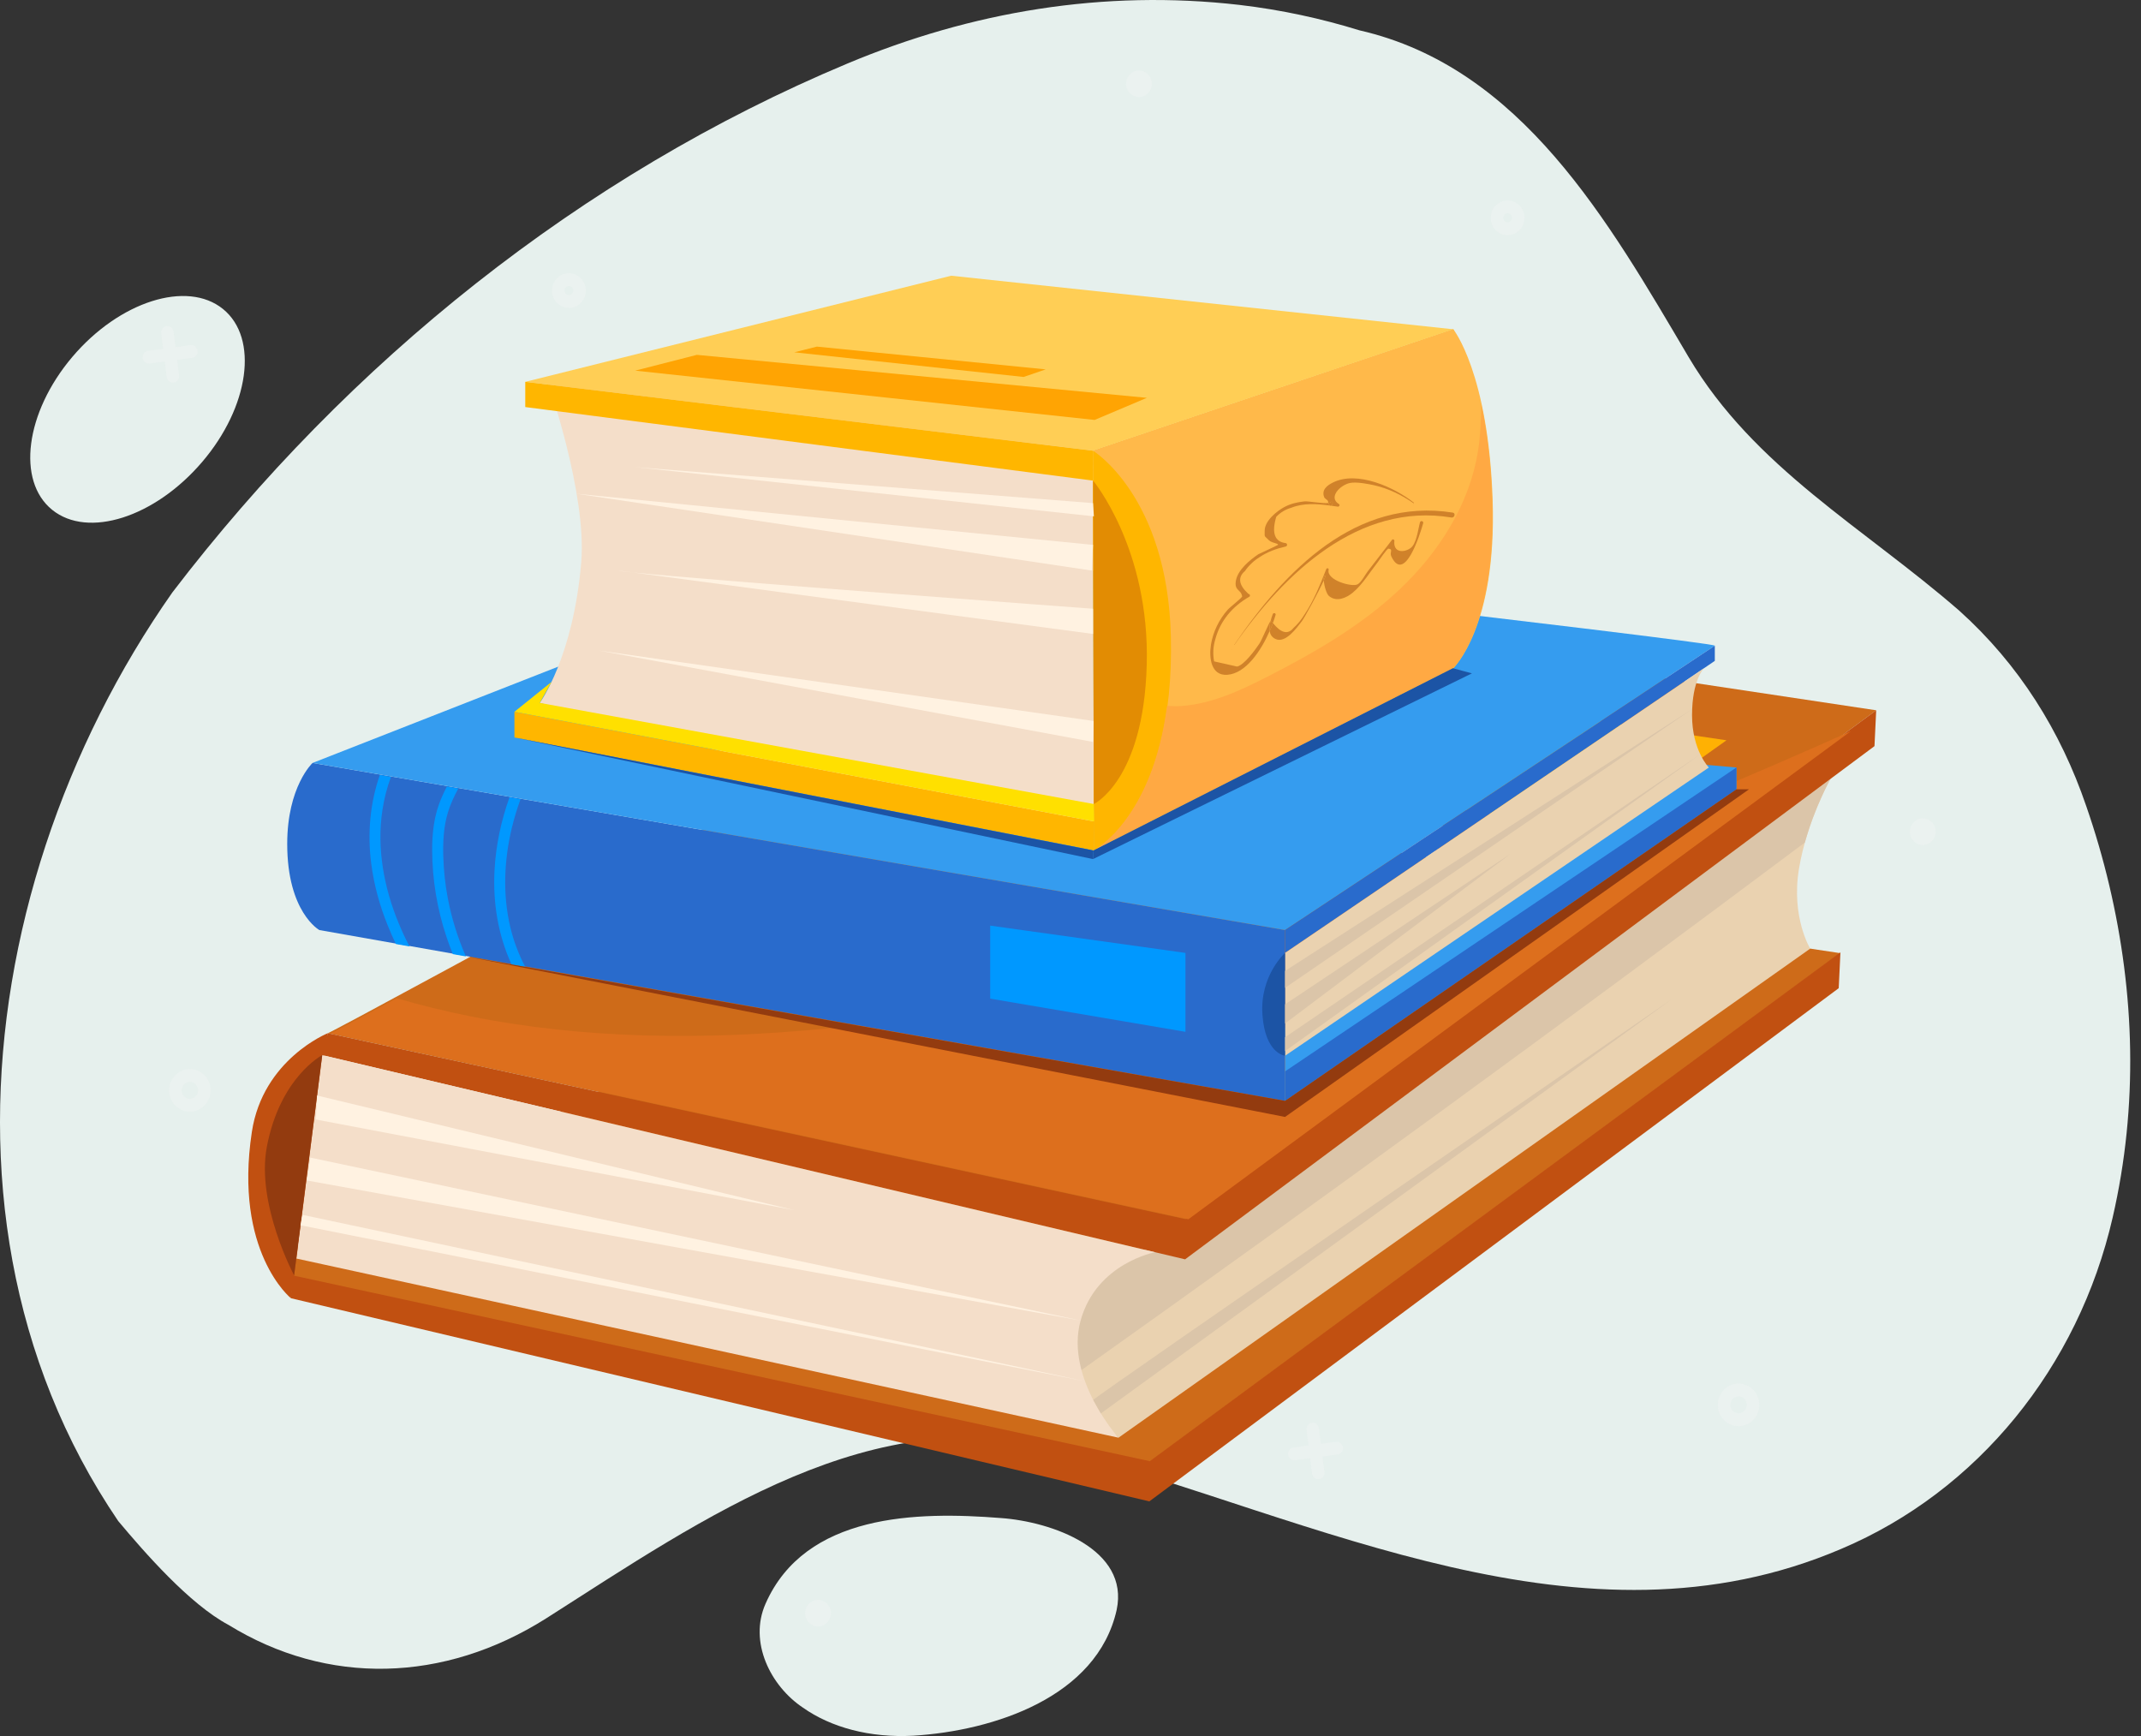 <svg width="185" height="150" viewBox="0 0 185 150" fill="none" xmlns="http://www.w3.org/2000/svg">
<rect x="0" y="0" width="185" height="150" fill="#333333" stroke="none"/>
<g clip-path="url(#clip0_895_5400)">
<path d="M19.746 140.399C28.301 145.67 38.37 145.403 47.168 139.851C60.926 131.081 75.496 120.812 91.763 125.283C113.833 131.291 136.769 143.379 159.103 133.828C170.875 128.846 179.584 118.137 182.554 105.187C184.783 95.493 184.443 85.769 182.259 76.502C181.713 74.185 181.048 71.897 180.267 69.646C178.05 63.153 174.451 57.401 169.305 52.773C161.06 45.594 151.576 40.419 145.912 30.858C138.981 19.116 131.46 5.819 117.469 2.621C114.153 1.595 110.698 0.847 107.099 0.424C95.37 -0.926 83.926 1.002 73.21 5.495C50.192 15.135 30.1 31.29 14.893 51.189C12.564 54.507 10.47 58.017 8.637 61.671C1.305 76.282 -1.833 93.161 1.078 108.96C1.806 112.909 2.912 116.792 4.426 120.555C5.939 124.317 7.859 127.958 10.213 131.422C12.494 134.143 16.382 138.61 19.746 140.399Z" fill="#E6F0ED"/>
<path d="M78.923 149.973C85.874 149.542 94.793 146.644 96.487 139.11C97.613 133.854 90.883 131.474 86.468 131.164C79.238 130.592 69.588 130.767 66.149 138.568C64.685 141.876 66.575 145.672 69.376 147.545C71.812 149.261 75.158 150.172 78.923 149.973Z" fill="#E6F0ED"/>
<path d="M6.245 30.844C2.178 35.65 1.421 41.56 4.511 44.054C7.6 46.549 13.375 44.703 17.459 39.926C21.543 35.15 22.377 29.223 19.271 26.701C16.164 24.18 10.313 26.04 6.245 30.844Z" fill="#E6F0ED"/>
<g opacity="0.37">
<path d="M51.257 90.444C51.55 90.405 51.82 90.619 51.858 90.921L52.41 95.332C52.448 95.633 52.24 95.911 51.947 95.95C51.654 95.989 51.384 95.775 51.346 95.473L50.794 91.062C50.756 90.759 50.964 90.483 51.257 90.444Z" fill="#F5F5F5"/>
<path d="M49.388 92.933L53.678 92.365C53.971 92.326 54.241 92.54 54.279 92.842C54.317 93.143 54.108 93.42 53.815 93.46L49.525 94.028C49.232 94.067 48.962 93.853 48.924 93.551C48.886 93.248 49.095 92.972 49.388 92.933Z" fill="#F5F5F5"/>
<path d="M110.773 29.355C111.066 29.316 111.336 29.53 111.373 29.832L111.846 33.606C111.884 33.908 111.676 34.185 111.383 34.224C111.089 34.263 110.82 34.049 110.782 33.748L110.309 29.973C110.271 29.67 110.478 29.394 110.773 29.355Z" fill="#F5F5F5"/>
<path d="M109.173 31.485L112.844 30.999C113.137 30.96 113.407 31.174 113.445 31.475C113.483 31.777 113.274 32.054 112.981 32.093L109.31 32.579C109.017 32.618 108.748 32.404 108.71 32.103C108.672 31.801 108.88 31.524 109.173 31.485Z" fill="#F5F5F5"/>
<path d="M113.364 122.937C113.657 122.898 113.927 123.112 113.965 123.414L114.438 127.188C114.476 127.49 114.267 127.767 113.974 127.806C113.681 127.845 113.411 127.631 113.373 127.329L112.901 123.555C112.864 123.254 113.071 122.976 113.364 122.937Z" fill="#F5F5F5"/>
<path d="M111.765 125.068L115.435 124.582C115.729 124.543 115.998 124.757 116.036 125.059C116.074 125.36 115.866 125.637 115.573 125.676L111.902 126.162C111.609 126.201 111.339 125.987 111.301 125.686C111.263 125.383 111.47 125.107 111.765 125.068Z" fill="#F5F5F5"/>
<path d="M14.396 28.181C14.689 28.142 14.959 28.357 14.996 28.658L15.469 32.432C15.507 32.734 15.299 33.011 15.006 33.05C14.712 33.089 14.443 32.875 14.405 32.574L13.932 28.799C13.894 28.497 14.101 28.219 14.396 28.181Z" fill="#F5F5F5"/>
<path d="M12.796 30.311L16.467 29.825C16.76 29.786 17.03 30 17.068 30.302C17.106 30.603 16.897 30.88 16.604 30.919L12.934 31.405C12.64 31.444 12.371 31.23 12.333 30.929C12.295 30.627 12.503 30.35 12.796 30.311Z" fill="#F5F5F5"/>
<path d="M149.995 119.563C150.973 119.433 151.871 120.145 151.997 121.151C152.122 122.157 151.43 123.08 150.452 123.209C149.474 123.338 148.577 122.626 148.45 121.621C148.325 120.615 149.017 119.692 149.995 119.563ZM150.314 122.115C150.706 122.064 150.982 121.693 150.932 121.292C150.883 120.89 150.523 120.606 150.132 120.657C149.741 120.708 149.465 121.078 149.515 121.479C149.564 121.882 149.923 122.166 150.314 122.115Z" fill="#F5F5F5"/>
<path d="M16.175 92.389C17.153 92.26 18.051 92.972 18.177 93.978C18.302 94.983 17.61 95.907 16.632 96.036C15.654 96.165 14.756 95.453 14.63 94.448C14.503 93.441 15.197 92.519 16.175 92.389ZM16.494 94.942C16.886 94.89 17.162 94.52 17.112 94.119C17.062 93.717 16.703 93.433 16.312 93.484C15.921 93.535 15.645 93.905 15.694 94.306C15.744 94.707 16.103 94.993 16.494 94.942Z" fill="#F5F5F5"/>
<path d="M165.999 70.722C166.608 70.641 167.168 71.085 167.247 71.711C167.325 72.338 166.893 72.913 166.284 72.994C165.676 73.075 165.115 72.63 165.037 72.004C164.957 71.379 165.389 70.802 165.999 70.722Z" fill="#F5F5F5"/>
<path d="M70.544 138.249C71.153 138.168 71.713 138.612 71.791 139.24C71.87 139.867 71.438 140.442 70.829 140.522C70.221 140.603 69.66 140.159 69.582 139.533C69.502 138.904 69.934 138.328 70.544 138.249Z" fill="#F5F5F5"/>
<path d="M98.272 6.106C98.881 6.025 99.442 6.469 99.52 7.095C99.599 7.722 99.167 8.297 98.558 8.378C97.949 8.459 97.389 8.015 97.31 7.389C97.23 6.763 97.662 6.187 98.272 6.106Z" fill="#F5F5F5"/>
<path d="M130.082 17.337C130.878 17.233 131.609 17.813 131.711 18.631C131.813 19.45 131.249 20.201 130.453 20.307C129.657 20.412 128.927 19.832 128.824 19.013C128.722 18.195 129.287 17.442 130.082 17.337ZM130.317 19.213C130.526 19.184 130.674 18.988 130.648 18.771C130.621 18.556 130.428 18.404 130.22 18.43C130.01 18.459 129.863 18.655 129.889 18.871C129.915 19.087 130.107 19.239 130.317 19.213Z" fill="#F5F5F5"/>
<path d="M48.972 23.62C49.768 23.515 50.498 24.095 50.602 24.913C50.704 25.732 50.14 26.483 49.344 26.589C48.548 26.694 47.818 26.114 47.715 25.296C47.612 24.477 48.176 23.726 48.972 23.62ZM49.206 25.495C49.416 25.466 49.564 25.269 49.538 25.053C49.51 24.838 49.319 24.686 49.109 24.713C48.9 24.741 48.752 24.938 48.778 25.153C48.806 25.37 48.997 25.523 49.206 25.495Z" fill="#F5F5F5"/>
</g>
<g clip-path="url(#clip1_895_5400)">
<path d="M99.347 126.323L159.025 82.358L94.444 72.643L24.746 108.074C24.746 108.074 25.302 110.237 25.229 110.258L99.347 126.323Z" fill="#CE6B19"/>
<path d="M159.029 82.287L99.351 126.253L25.234 110.187L25.139 112.173L99.312 129.726L158.881 85.383L159.029 82.287Z" fill="#C15011"/>
<path d="M158.168 67.301L100.234 107.841L90.546 109.122L89.754 117.315L96.646 124.224L156.416 81.966C156.416 81.966 154.747 79.241 155.449 75.049C156.15 70.856 158.168 67.301 158.168 67.301Z" fill="#EAD2B0"/>
<path d="M158.167 67.301L100.234 107.841L94.265 108.63C94.023 109.027 93.797 109.434 93.592 109.856C92.292 112.529 91.908 115.858 93.328 118.466C114.387 103.513 135.264 88.287 155.954 72.798C156.829 69.658 158.167 67.301 158.167 67.301Z" fill="#DBC5A9"/>
<path d="M28.324 89.273C28.324 89.273 22.717 91.52 21.763 97.8C20.186 108.178 25.137 112.172 25.137 112.172L28.324 89.273Z" fill="#C15011"/>
<path d="M97.539 51.658C97.539 51.658 29.135 89.04 28.324 89.273L102.443 105.338L162.12 61.372L97.539 51.658Z" fill="#CE6B19"/>
<path d="M162.119 61.372L102.441 105.339L28.323 89.273L27.842 91.167L102.402 108.812L161.971 64.469L162.119 61.372Z" fill="#C15011"/>
<path d="M99.809 108.198L27.843 91.167L25.615 108.744L96.647 124.223C96.647 124.223 91.997 119.062 93.374 114.096C94.752 109.132 99.809 108.198 99.809 108.198Z" fill="#F4DEC9"/>
<path d="M23.059 99.078C22.114 104.03 25.413 110.197 25.413 110.197L27.843 91.168C27.842 91.167 24.206 93.057 23.059 99.078Z" fill="#933B0F"/>
<path d="M25.965 105.868C25.965 105.868 93.763 119.369 93.754 119.343C93.745 119.316 26.139 104.969 26.139 104.969L25.965 105.868Z" fill="#FFF2E1"/>
<path d="M26.514 101.997L93.375 114.096L26.822 100.023L26.514 101.997Z" fill="#FFF2E1"/>
<path d="M27.301 96.731L68.63 104.561L27.399 94.657L27.301 96.731Z" fill="#FFF2E1"/>
<path d="M94.461 120.958L95.122 122.127L144.459 86.329C144.459 86.33 94.92 120.455 94.461 120.958Z" fill="#DBC5A9"/>
<path d="M134.414 73.688C119.419 79.193 103.991 83.447 88.329 86.394C82.615 87.469 76.863 88.351 71.078 88.9C60.931 89.864 50.612 89.816 40.583 87.802C38.463 87.376 36.358 86.861 34.28 86.253C30.841 88.108 28.706 89.245 28.566 89.285L102.684 105.35L159.936 63.172C151.529 66.938 143.048 70.518 134.414 73.688Z" fill="#DD6F1D"/>
<path d="M96.943 56.19L84.609 63.594L138.211 71.767L149.182 63.964L96.943 56.19Z" fill="#FFB103"/>
<path d="M91.663 66.422L89.082 68.113L123.383 74.101L126.218 71.591L91.663 66.422Z" fill="#F4DEC9"/>
<path d="M111.039 95.119V80.36L27.008 65.922C27.008 65.922 24.818 67.953 24.818 72.921C24.818 78.827 27.594 80.36 27.594 80.36L111.039 95.119Z" fill="#296BCC"/>
<path d="M75.067 47.081L27.008 65.922L111.039 80.36C111.039 80.36 147.743 56.089 148.174 55.794C148.605 55.499 75.067 47.081 75.067 47.081Z" fill="#359CEF"/>
<path d="M145.542 65.922L111.039 88.82V95.119L150.041 68.2V66.315L145.542 65.922Z" fill="#359CEF"/>
<path d="M111.039 80.36V82.336L148.174 57.102V55.794L111.039 80.36Z" fill="#296BCC"/>
<path d="M111.039 92.572V95.119L150.041 68.2V66.315L111.039 92.572Z" fill="#296BCC"/>
<path d="M111.039 82.336V91.222L147.659 66.316C147.659 66.316 146.207 64.85 146.207 61.794C146.207 58.738 147.241 57.737 147.241 57.737L111.039 82.336Z" fill="#EAD2B0"/>
<path d="M111.039 91.221V82.336C111.039 82.336 108.843 84.3 109.085 87.683C109.327 91.065 111.039 91.221 111.039 91.221Z" fill="#1C54A5"/>
<path d="M44.978 69.048L44.026 68.884C43.296 70.924 42.84 73.068 42.728 75.244C42.586 78.014 43.043 80.829 44.207 83.337L45.389 83.546C44.805 82.446 44.362 81.265 44.076 80.03C43.43 77.251 43.562 74.319 44.221 71.557C44.424 70.705 44.679 69.868 44.978 69.048Z" fill="#0098FF"/>
<path d="M33.781 67.124L32.823 66.959C31.97 69.382 31.746 72.032 32.073 74.589C32.308 76.424 32.794 78.209 33.484 79.917C33.706 80.465 33.942 81.023 34.206 81.567L35.393 81.777C35.026 81.121 34.721 80.424 34.439 79.745C33.176 76.694 32.54 73.278 33.047 69.975C33.197 68.999 33.442 68.043 33.781 67.124Z" fill="#0098FF"/>
<path d="M39.605 68.125L38.616 67.955C38.355 68.459 38.117 68.974 37.925 69.512C37.478 70.762 37.34 72.106 37.342 73.431C37.345 75.992 37.778 78.566 38.59 80.986C38.755 81.476 38.935 81.96 39.131 82.439L40.257 82.638C39.548 81.027 39.021 79.335 38.691 77.595C38.465 76.403 38.337 75.194 38.303 73.982C38.268 72.705 38.334 71.416 38.706 70.189C38.926 69.466 39.246 68.785 39.605 68.125Z" fill="#0098FF"/>
<path d="M85.561 79.978V86.286L102.434 89.154V82.336L85.561 79.978Z" fill="#0098FF"/>
<path d="M111.039 85.354L146.218 61.265L111.039 83.891V85.354Z" fill="#DBC5A9"/>
<path d="M111.039 88.433L130.54 73.757L111.039 86.779V88.433Z" fill="#DBC5A9"/>
<path d="M111.039 90.819L146.918 65.169L111.039 89.622V90.819Z" fill="#DBC5A9"/>
<path d="M100.662 58.078C100.739 47.495 94.445 38.944 94.445 38.944L94.521 73.483C94.521 73.483 100.592 67.66 100.662 58.078Z" fill="#FFB600"/>
<path d="M46.641 60.732L94.521 73.484L94.445 38.945L47.326 32.993C47.326 32.993 50.718 42.643 50.224 48.579C49.541 56.786 46.641 60.732 46.641 60.732Z" fill="#F4DEC9"/>
<path d="M128.628 41.222C127.986 33.216 125.577 28.451 125.577 28.451L94.445 38.944L94.521 73.483L125.577 57.737C125.577 57.737 129.605 53.427 128.628 41.222Z" fill="#FFB600"/>
<path d="M82.189 23.823L45.387 32.993L94.445 38.944L125.577 28.451L82.189 23.823Z" fill="#FFCE55"/>
<path d="M45.387 32.993V35.171L94.45 41.527L94.445 38.944L45.387 32.993Z" fill="#FFB600"/>
<path d="M44.451 61.5V63.721L94.522 73.483L94.542 70.977L44.451 61.5Z" fill="#FFB600"/>
<path d="M44.451 61.5L94.542 70.977L94.513 69.472L46.641 60.732L47.658 58.92L44.451 61.5Z" fill="#FFE000"/>
<path d="M99.088 57.427C99.356 47.403 94.451 41.528 94.451 41.528L94.512 69.473C94.512 69.472 98.821 67.451 99.088 57.427Z" fill="#E28C03"/>
<path d="M94.521 73.483L125.577 57.737C125.577 57.737 129.344 54.217 128.977 43.216C128.61 32.216 125.577 28.451 125.577 28.451L94.445 38.944C94.445 38.944 100.878 42.869 101.172 54.97C101.535 69.927 94.521 73.483 94.521 73.483Z" fill="#FFB94A"/>
<path d="M128.939 43.216C128.825 39.8 128.454 37.083 127.996 34.957C127.972 36.288 127.923 37.617 127.718 38.927C126.992 43.572 124.326 47.724 120.958 50.909C117.591 54.095 113.541 56.41 109.444 58.505C107.148 59.679 104.717 60.802 102.126 60.999C101.702 61.032 101.273 61.018 100.842 60.989C99.538 70.918 94.482 73.483 94.482 73.483L125.539 57.736C125.539 57.737 129.306 54.216 128.939 43.216Z" fill="#FFA943"/>
<path d="M49.826 42.664L94.341 49.3L94.445 47.081L49.826 42.664Z" fill="#FFF2E1"/>
<path d="M54.883 40.363L94.522 44.614L94.447 43.473L54.883 40.363Z" fill="#FFF2E1"/>
<path d="M94.445 52.599C94.445 52.599 61.484 50.163 54.69 49.463L94.445 54.777V52.599Z" fill="#FFF2E1"/>
<path d="M54.689 49.463L53.469 49.3C53.499 49.329 53.936 49.386 54.689 49.463Z" fill="#FFF2E1"/>
<path d="M51.77 56.214L94.446 64.106L94.497 62.297L51.77 56.214Z" fill="#FFF2E1"/>
<path d="M106.433 56.116C106.421 56.116 106.421 56.135 106.433 56.135C106.445 56.135 106.445 56.116 106.433 56.116Z" fill="#B56217"/>
<g opacity="0.63">
<path d="M125.417 44.716C125.688 44.761 125.802 44.334 125.531 44.291C117.172 42.977 111.052 49.268 106.646 55.714C106.639 55.724 106.656 55.733 106.663 55.724C110.976 49.531 117.399 43.387 125.417 44.716Z" fill="#B56217"/>
</g>
<path d="M122.167 43.581C122.155 43.581 122.155 43.601 122.167 43.601C122.18 43.601 122.18 43.581 122.167 43.581Z" fill="#B56217"/>
<g opacity="0.63">
<path d="M110.199 55.205C111.08 55.634 112.054 54.235 112.479 53.693C112.709 53.4 113.955 51.113 114.385 50.153C114.369 49.897 114.404 49.712 114.524 49.728C114.559 49.733 114.5 49.899 114.385 50.153C114.415 50.621 114.624 51.33 114.843 51.506C115.496 52.036 116.326 51.675 116.891 51.206C117.723 50.517 118.364 49.445 119.029 48.602C119.134 48.47 119.853 47.384 119.976 47.403C120.428 47.472 120.044 47.708 120.22 48.075C121.348 50.431 122.674 46.28 122.975 45.207C123.026 45.025 122.748 44.947 122.699 45.129C122.517 45.799 122.403 46.994 121.87 47.367C121.286 47.774 120.374 47.759 120.484 46.72C120.494 46.622 120.348 46.559 120.288 46.637C119.587 47.545 118.886 48.454 118.186 49.363C117.955 49.662 117.638 50.297 117.316 50.484C116.843 50.76 114.591 50.128 114.805 49.234C114.839 49.093 114.649 49.047 114.598 49.176C114.067 50.523 113.527 51.898 112.718 53.101C112.453 53.539 112.134 53.927 111.763 54.265C111.281 54.853 110.689 54.703 109.991 53.833C109.91 54.054 109.814 54.287 109.709 54.525C109.753 54.809 109.894 55.056 110.199 55.205Z" fill="#B56217"/>
<path d="M109.989 53.833C110.082 53.581 110.159 53.345 110.22 53.132C110.267 52.97 110.036 52.913 109.979 53.064C109.917 53.231 109.845 53.432 109.789 53.645C109.799 53.632 109.809 53.62 109.816 53.614C109.875 53.696 109.932 53.762 109.989 53.833Z" fill="#B56217"/>
<path d="M115.013 43.694C114.973 43.689 114.934 43.684 114.895 43.679C114.934 43.711 114.975 43.714 115.013 43.694Z" fill="#B56217"/>
<path d="M114.523 49.728C114.404 49.712 114.368 49.898 114.385 50.153C114.499 49.899 114.559 49.732 114.523 49.728Z" fill="#B56217"/>
<path d="M109.71 54.525C109.815 54.288 109.91 54.054 109.992 53.833C109.935 53.762 109.878 53.695 109.819 53.614C109.812 53.62 109.802 53.631 109.792 53.645C109.715 53.936 109.666 54.248 109.71 54.525Z" fill="#B56217"/>
<path d="M115.013 43.694C115.207 43.721 115.401 43.749 115.593 43.777C115.722 43.796 115.816 43.625 115.687 43.547C114.767 42.978 115.768 41.933 116.628 41.735C117.199 41.604 118.329 41.834 118.766 41.935C119.986 42.218 121.108 42.76 122.139 43.479C122.168 43.499 122.192 43.452 122.165 43.431C120.508 42.121 117.283 40.622 115.156 41.701C114.686 41.939 114.171 42.316 114.421 42.96C114.479 43.111 114.731 43.185 114.751 43.314C114.76 43.37 114.771 43.417 114.782 43.459C114.832 43.451 114.875 43.439 114.903 43.421C115.271 43.185 115.174 43.613 115.013 43.694Z" fill="#B56217"/>
<path d="M106.077 52.69C105.342 53.526 104.816 54.589 104.636 55.704C104.457 56.815 104.63 58.413 106.057 58.305C107.667 58.182 108.967 56.213 109.709 54.525C109.665 54.248 109.713 53.936 109.791 53.645C109.607 53.889 109.032 55.307 108.815 55.623C108.446 56.163 107.516 57.452 106.898 57.594C106.235 57.444 105.572 57.296 104.91 57.147C104.788 56.503 104.822 55.866 105.015 55.236C105.44 53.617 106.536 52.364 107.945 51.565C108.06 51.5 108.003 51.323 107.879 51.318C107.032 50.55 106.931 49.889 107.576 49.337C107.918 48.846 108.344 48.444 108.856 48.13C109.544 47.668 110.316 47.4 111.112 47.213C111.252 47.18 111.244 46.968 111.112 46.93C110.142 46.819 109.864 46.06 110.278 44.654C110.647 44.272 111.078 44.012 111.573 43.874C112.639 43.447 113.78 43.529 114.894 43.678C114.853 43.644 114.814 43.577 114.781 43.459C114.328 43.538 113.053 43.282 112.693 43.323C112.087 43.392 111.504 43.525 110.963 43.818C110.325 44.163 109.278 45 109.279 45.857C109.28 46.467 109.22 46.244 109.624 46.661C109.896 46.941 110.465 46.924 110.432 47.077C110.427 47.101 108.763 47.866 108.72 47.895C108.014 48.375 106.983 49.214 106.801 50.127C106.614 51.066 107.235 50.906 107.331 51.527C107.35 51.635 106.288 52.45 106.077 52.69Z" fill="#B56217"/>
<path d="M114.895 43.679C114.935 43.684 114.975 43.689 115.014 43.694C115.175 43.613 115.272 43.185 114.904 43.421C114.876 43.439 114.833 43.451 114.783 43.459C114.815 43.578 114.854 43.645 114.895 43.679Z" fill="#B56217"/>
</g>
<path d="M60.215 30.661L54.883 32.025L94.583 36.285L99.1 34.374L60.215 30.661Z" fill="#FFA403"/>
<path d="M70.581 29.949L68.633 30.441L88.447 32.571L90.359 31.916L70.581 29.949Z" fill="#FFA403"/>
<path d="M94.483 73.483L94.445 74.229L127.186 58.181L125.539 57.737L94.483 73.483Z" fill="#1C54A5"/>
<path d="M44.451 63.721L94.446 74.229L94.483 73.483L44.451 63.721Z" fill="#1C54A5"/>
<path d="M150.04 68.2L111.038 95.119L40.256 82.638L111.038 96.509L151.128 68.2H150.04Z" fill="#933B0F"/>
</g>
</g>
<defs>
<clipPath id="clip0_895_5400">
<rect width="184.071" height="150" fill="white"/>
</clipPath>
<clipPath id="clip1_895_5400">
<rect width="140.667" height="105.902" fill="white" transform="translate(21.453 23.823)"/>
</clipPath>
</defs>
</svg>
